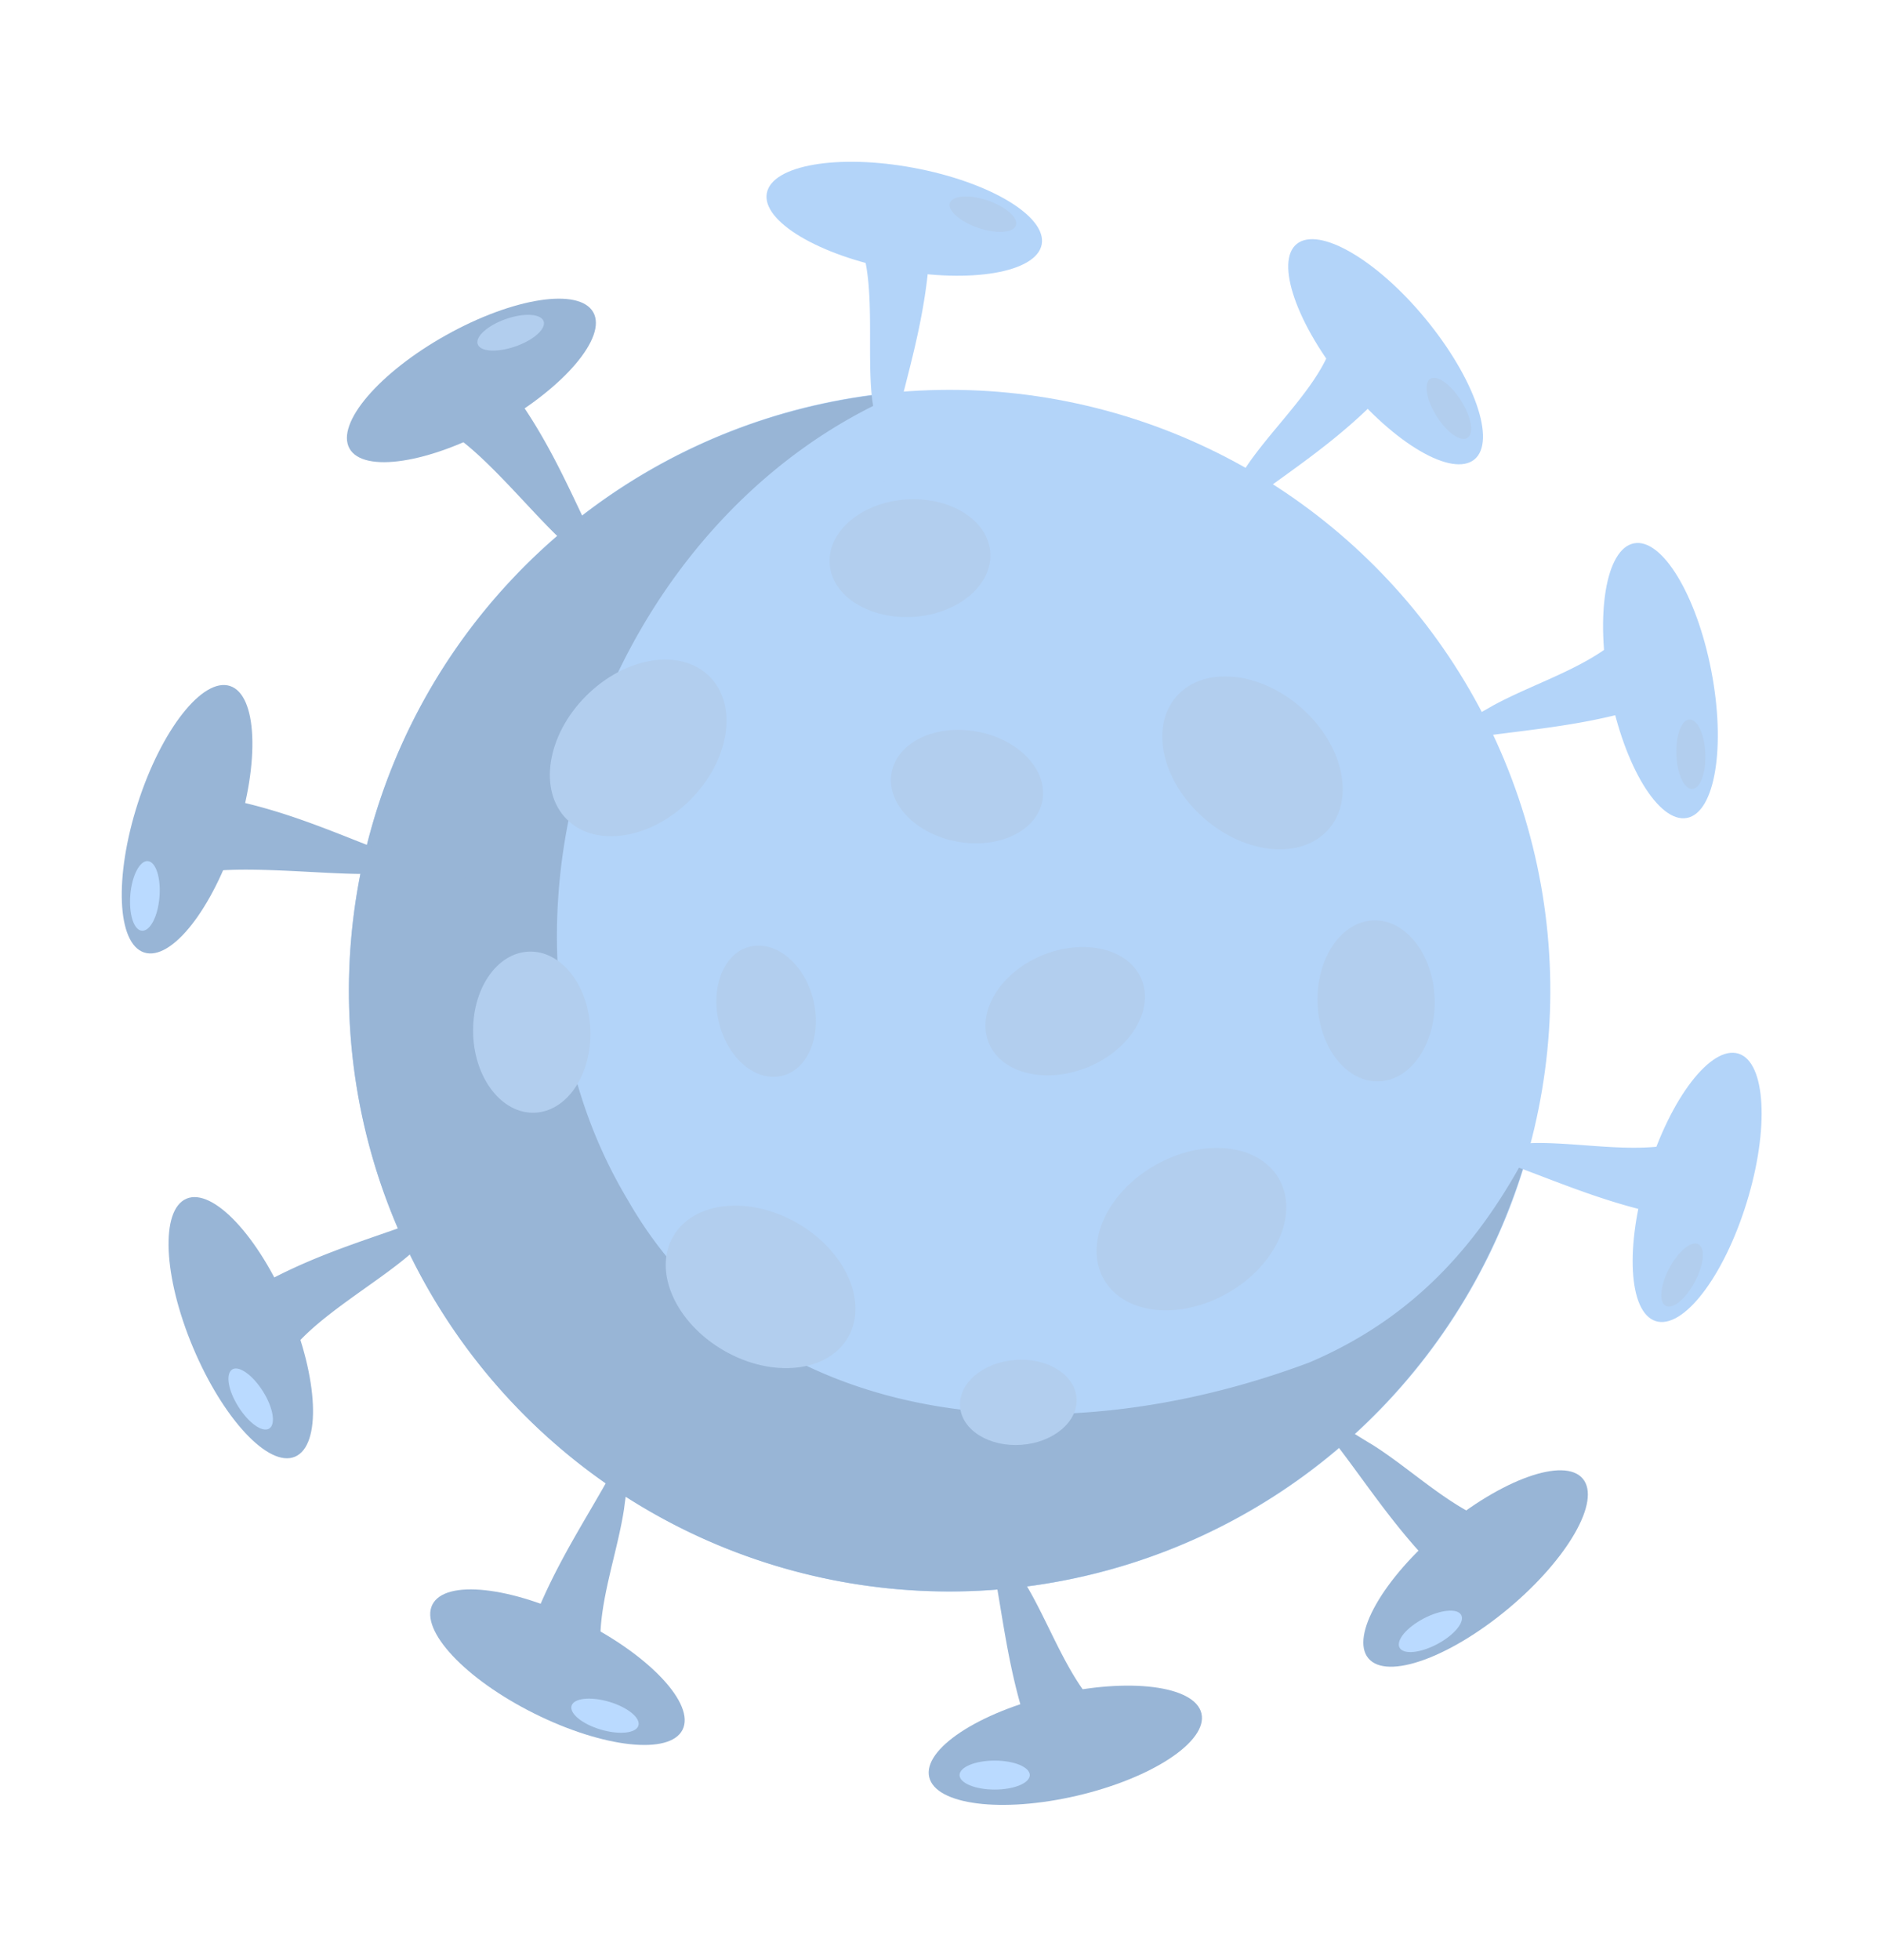 <svg id="OBJECTS" xmlns="http://www.w3.org/2000/svg" viewBox="0 0 214.43 223.3"><defs><style>.cls-1{fill:#b3d4f9;}.cls-2{fill:#98b5d6;}.cls-3{fill:#b2ceee;}.cls-4{fill:#badaff;}</style></defs><title>3680787</title><circle class="cls-1" cx="108.19" cy="112.84" r="68.44" transform="translate(-26.38 192.39) rotate(-76.79)"/><path class="cls-2" d="M149.18,155.2c-29.58,11.09-62.85,7.39-77.64-18.49-19.23-32.05-2.33-78,31.41-92.05a68.41,68.41,0,1,0,71.13,86.51C168.64,141.42,161.39,150,149.18,155.2Z"/><path class="cls-2" d="M72.71,70.39A88.26,88.26,0,0,0,64,61.54c-3.69-3.44-8.64-9.69-12.8-12.31C52.78,47.07,56.86,47,59,45.38,65,53.93,66.92,61.87,72.71,70.39Z"/><path class="cls-2" d="M67.6,35.58c1.58,2.84-3.36,8.62-11,12.91s-15.2,5.44-16.78,2.6,3.35-8.63,11-12.91S66,32.73,67.6,35.58Z"/><path class="cls-1" d="M100.38,57.88a87.13,87.13,0,0,0-1-12.34c-.64-5,.36-12.55-1.17-17.22,2.57-.68,5,1.41,7.62,1.57C104.94,40.27,101.37,47.63,100.38,57.88Z"/><path class="cls-1" d="M118.69,27.84c-.6,3.2-8.1,4.49-16.75,2.87S86.77,25.19,87.37,22s8.09-4.49,16.74-2.88S119.28,24.64,118.69,27.84Z"/><path class="cls-1" d="M134.65,63.59a87.56,87.56,0,0,0,7.15-10.11c2.72-4.24,7.84-8.89,9.67-13.45,2.4,1.12,3.4,3.78,5.33,5.6C149.45,53,142,56.37,134.65,63.59Z"/><path class="cls-1" d="M168,52.33c-2.52,2.07-9.09-1.76-14.68-8.55s-8.08-14-5.56-16,9.08,1.76,14.67,8.55S170.49,50.26,168,52.33Z"/><path class="cls-1" d="M158.83,85.9A87.43,87.43,0,0,0,170,80.43c4.41-2.43,10.14-4.15,13.93-7.28,1.57,2.13,2.17,5,3,7.54C176.89,83.69,168.73,83.06,158.83,85.9Z"/><path class="cls-1" d="M192.21,93.17c-3.2.62-7.15-5.88-8.82-14.52s-.42-16.14,2.78-16.76,7.14,5.89,8.81,14.52S195.41,92.56,192.21,93.17Z"/><path class="cls-1" d="M162.53,129.78a86.5,86.5,0,0,0,12.38.42c5-.06,10.91,1.13,15.73.15.38,2.62-.46,5.45-.93,8.06C179.5,136.34,172.61,132,162.53,129.78Z"/><path class="cls-1" d="M188.65,150.49c-3.11-1-3.52-8.56-.92-17s7.24-14.44,10.35-13.47,3.53,8.56.92,17S191.77,151.46,188.65,150.49Z"/><path class="cls-2" d="M53.68,100.11a87.77,87.77,0,0,0-12.37-.56c-5,0-13.72-1-18.55-.13-.35-2.63,3.35-5.64,3.84-8.25C36.79,93.36,43.64,97.83,53.68,100.11Z"/><path class="cls-2" d="M26.2,78.14c3.1,1,3.43,8.6.73,17s-7.4,14.36-10.5,13.36-3.43-8.6-.73-17S23.1,77.14,26.2,78.14Z"/><path class="cls-2" d="M56.41,135.27a87.81,87.81,0,0,0-9.74,7.65c-3.82,3.29-10.31,6.93-13.37,10.78-2-1.76-1.92-5.24-3.25-7.55C39.21,141.17,47.31,140.1,56.41,135.27Z"/><path class="cls-2" d="M21.25,136.54c3-1.26,8.21,4.28,11.62,12.39s3.75,15.71.75,17S25.41,161.62,22,153.51,18.25,137.81,21.25,136.54Z"/><path class="cls-2" d="M73.52,159.75A88,88,0,0,0,71.1,171.9c-.76,5-2.88,10.58-2.69,15.49-2.66,0-5.31-1.34-7.82-2.22C64.29,175.42,69.75,169.34,73.52,159.75Z"/><path class="cls-2" d="M49.26,182.79c1.46-2.91,9-2.09,16.89,1.84s13.07,9.49,11.62,12.4-9,2.09-16.89-1.84S47.81,185.71,49.26,182.79Z"/><path class="cls-2" d="M111,169.61a87.73,87.73,0,0,0,5.9,10.9c2.59,4.32,4.54,10,7.82,13.64-2.08,1.65-4.94,2.36-7.43,3.28C113.86,187.57,114.17,179.4,111,169.61Z"/><path class="cls-2" d="M105.87,202.43c-.74-3.17,5.6-7.37,14.17-9.37s16.11-1.05,16.85,2.12-5.6,7.37-14.17,9.37S106.61,205.6,105.87,202.43Z"/><path class="cls-2" d="M146.2,157.52a88.6,88.6,0,0,0,10.18,7.06c4.27,2.69,8.55,6.86,13.13,8.65-1.1,2.41-3.34,4.33-5.15,6.28C156.9,172.23,153.49,164.8,146.2,157.52Z"/><path class="cls-2" d="M155.91,188.9c-2.09-2.5,1.68-9.1,8.43-14.75s13.91-8.21,16-5.71-1.68,9.1-8.43,14.75S158,191.4,155.91,188.9Z"/><path class="cls-3" d="M80.84,77.06c3.28,3.27,2.29,9.57-2.2,14.06S67.85,96.6,64.58,93.33s-2.29-9.57,2.2-14.06S77.57,73.79,80.84,77.06Z"/><path class="cls-3" d="M60.26,108.4c3.69-.14,6.83,3.86,7,8.93s-2.65,9.28-6.35,9.42-6.83-3.86-7-8.93S56.56,108.54,60.26,108.4Z"/><path class="cls-3" d="M122.66,159.25c.2,2.67-2.61,5.06-6.27,5.33s-6.79-1.66-7-4.33,2.6-5.06,6.27-5.34S122.46,156.58,122.66,159.25Z"/><path class="cls-3" d="M112.83,62.91c.28,3.68-3.6,7-8.65,7.35s-9.38-2.3-9.65-6,3.59-7,8.65-7.36S112.55,59.22,112.83,62.91Z"/><path class="cls-3" d="M156.46,104.84c3.69-.14,6.83,3.86,7,8.92s-2.65,9.28-6.34,9.42-6.84-3.86-7-8.92S152.77,105,156.46,104.84Z"/><path class="cls-3" d="M96.62,152.34c-2.31,4-8.65,4.68-14.15,1.5s-8.09-9-5.77-13,8.65-4.68,14.15-1.51S98.94,148.33,96.62,152.34Z"/><path class="cls-3" d="M134,79.38c3-3.51,9.38-3,14.18,1.17s6.25,10.36,3.23,13.87-9.38,3-14.19-1.18S131,82.88,134,79.38Z"/><path class="cls-3" d="M101.59,88c.64-3.46,5-5.54,9.76-4.66s8.06,4.41,7.42,7.87-5,5.54-9.76,4.65S100.94,91.44,101.59,88Z"/><path class="cls-3" d="M112.68,118.85c-1.47-3.5,1.22-8,6-10s9.89-.83,11.37,2.67-1.23,8-6,10S114.16,122.35,112.68,118.85Z"/><path class="cls-3" d="M89.14,122.54c-3,.75-6.19-1.94-7.21-6s.55-8,3.51-8.71,6.19,1.94,7.21,6S92.1,121.8,89.14,122.54Z"/><path class="cls-3" d="M145.71,134.26c2.31,4-.27,9.84-5.77,13s-11.84,2.51-14.15-1.5.26-9.84,5.77-13S143.39,130.25,145.71,134.26Z"/><path class="cls-3" d="M61.94,36.59c.3.87-1.14,2.15-3.21,2.87s-4,.62-4.3-.25,1.14-2.14,3.21-2.87S61.63,35.73,61.94,36.59Z"/><path class="cls-3" d="M115.75,25.67c-.29.87-2.21,1-4.29.29s-3.53-2-3.24-2.84,2.22-1,4.3-.29S116.05,24.81,115.75,25.67Z"/><path class="cls-3" d="M167.18,49.88c-.78.49-2.35-.63-3.51-2.49s-1.49-3.76-.71-4.24,2.34.63,3.51,2.49S168,49.4,167.18,49.88Z"/><path class="cls-3" d="M192.8,89.88c-.91,0-1.72-1.72-1.8-3.92s.59-4,1.51-4,1.71,1.72,1.79,3.91S193.71,89.84,192.8,89.88Z"/><path class="cls-3" d="M189.79,148.75c-.81-.42-.63-2.34.4-4.28s2.51-3.17,3.32-2.74.63,2.34-.4,4.28S190.59,149.18,189.79,148.75Z"/><path class="cls-4" d="M159.46,187.68c-.43-.81.8-2.29,2.74-3.31s3.86-1.2,4.29-.4-.8,2.29-2.75,3.32S159.88,188.49,159.46,187.68Z"/><path class="cls-4" d="M109.33,202.2c0-.91,1.78-1.65,4-1.65s4,.74,4,1.65-1.78,1.65-4,1.65S109.33,203.11,109.33,202.2Z"/><path class="cls-4" d="M65.12,194.31c.26-.88,2.18-1.08,4.28-.46s3.6,1.83,3.34,2.71-2.17,1.08-4.28.46S64.86,195.18,65.12,194.31Z"/><path class="cls-4" d="M26.45,156c.77-.49,2.34.63,3.51,2.49s1.49,3.76.71,4.24-2.34-.63-3.51-2.49S25.67,156.52,26.45,156Z"/><path class="cls-4" d="M16.85,98.09c.91.08,1.5,1.91,1.32,4.1s-1.06,3.9-2,3.83-1.5-1.91-1.32-4.1S15.94,98,16.85,98.09Z"/></svg>